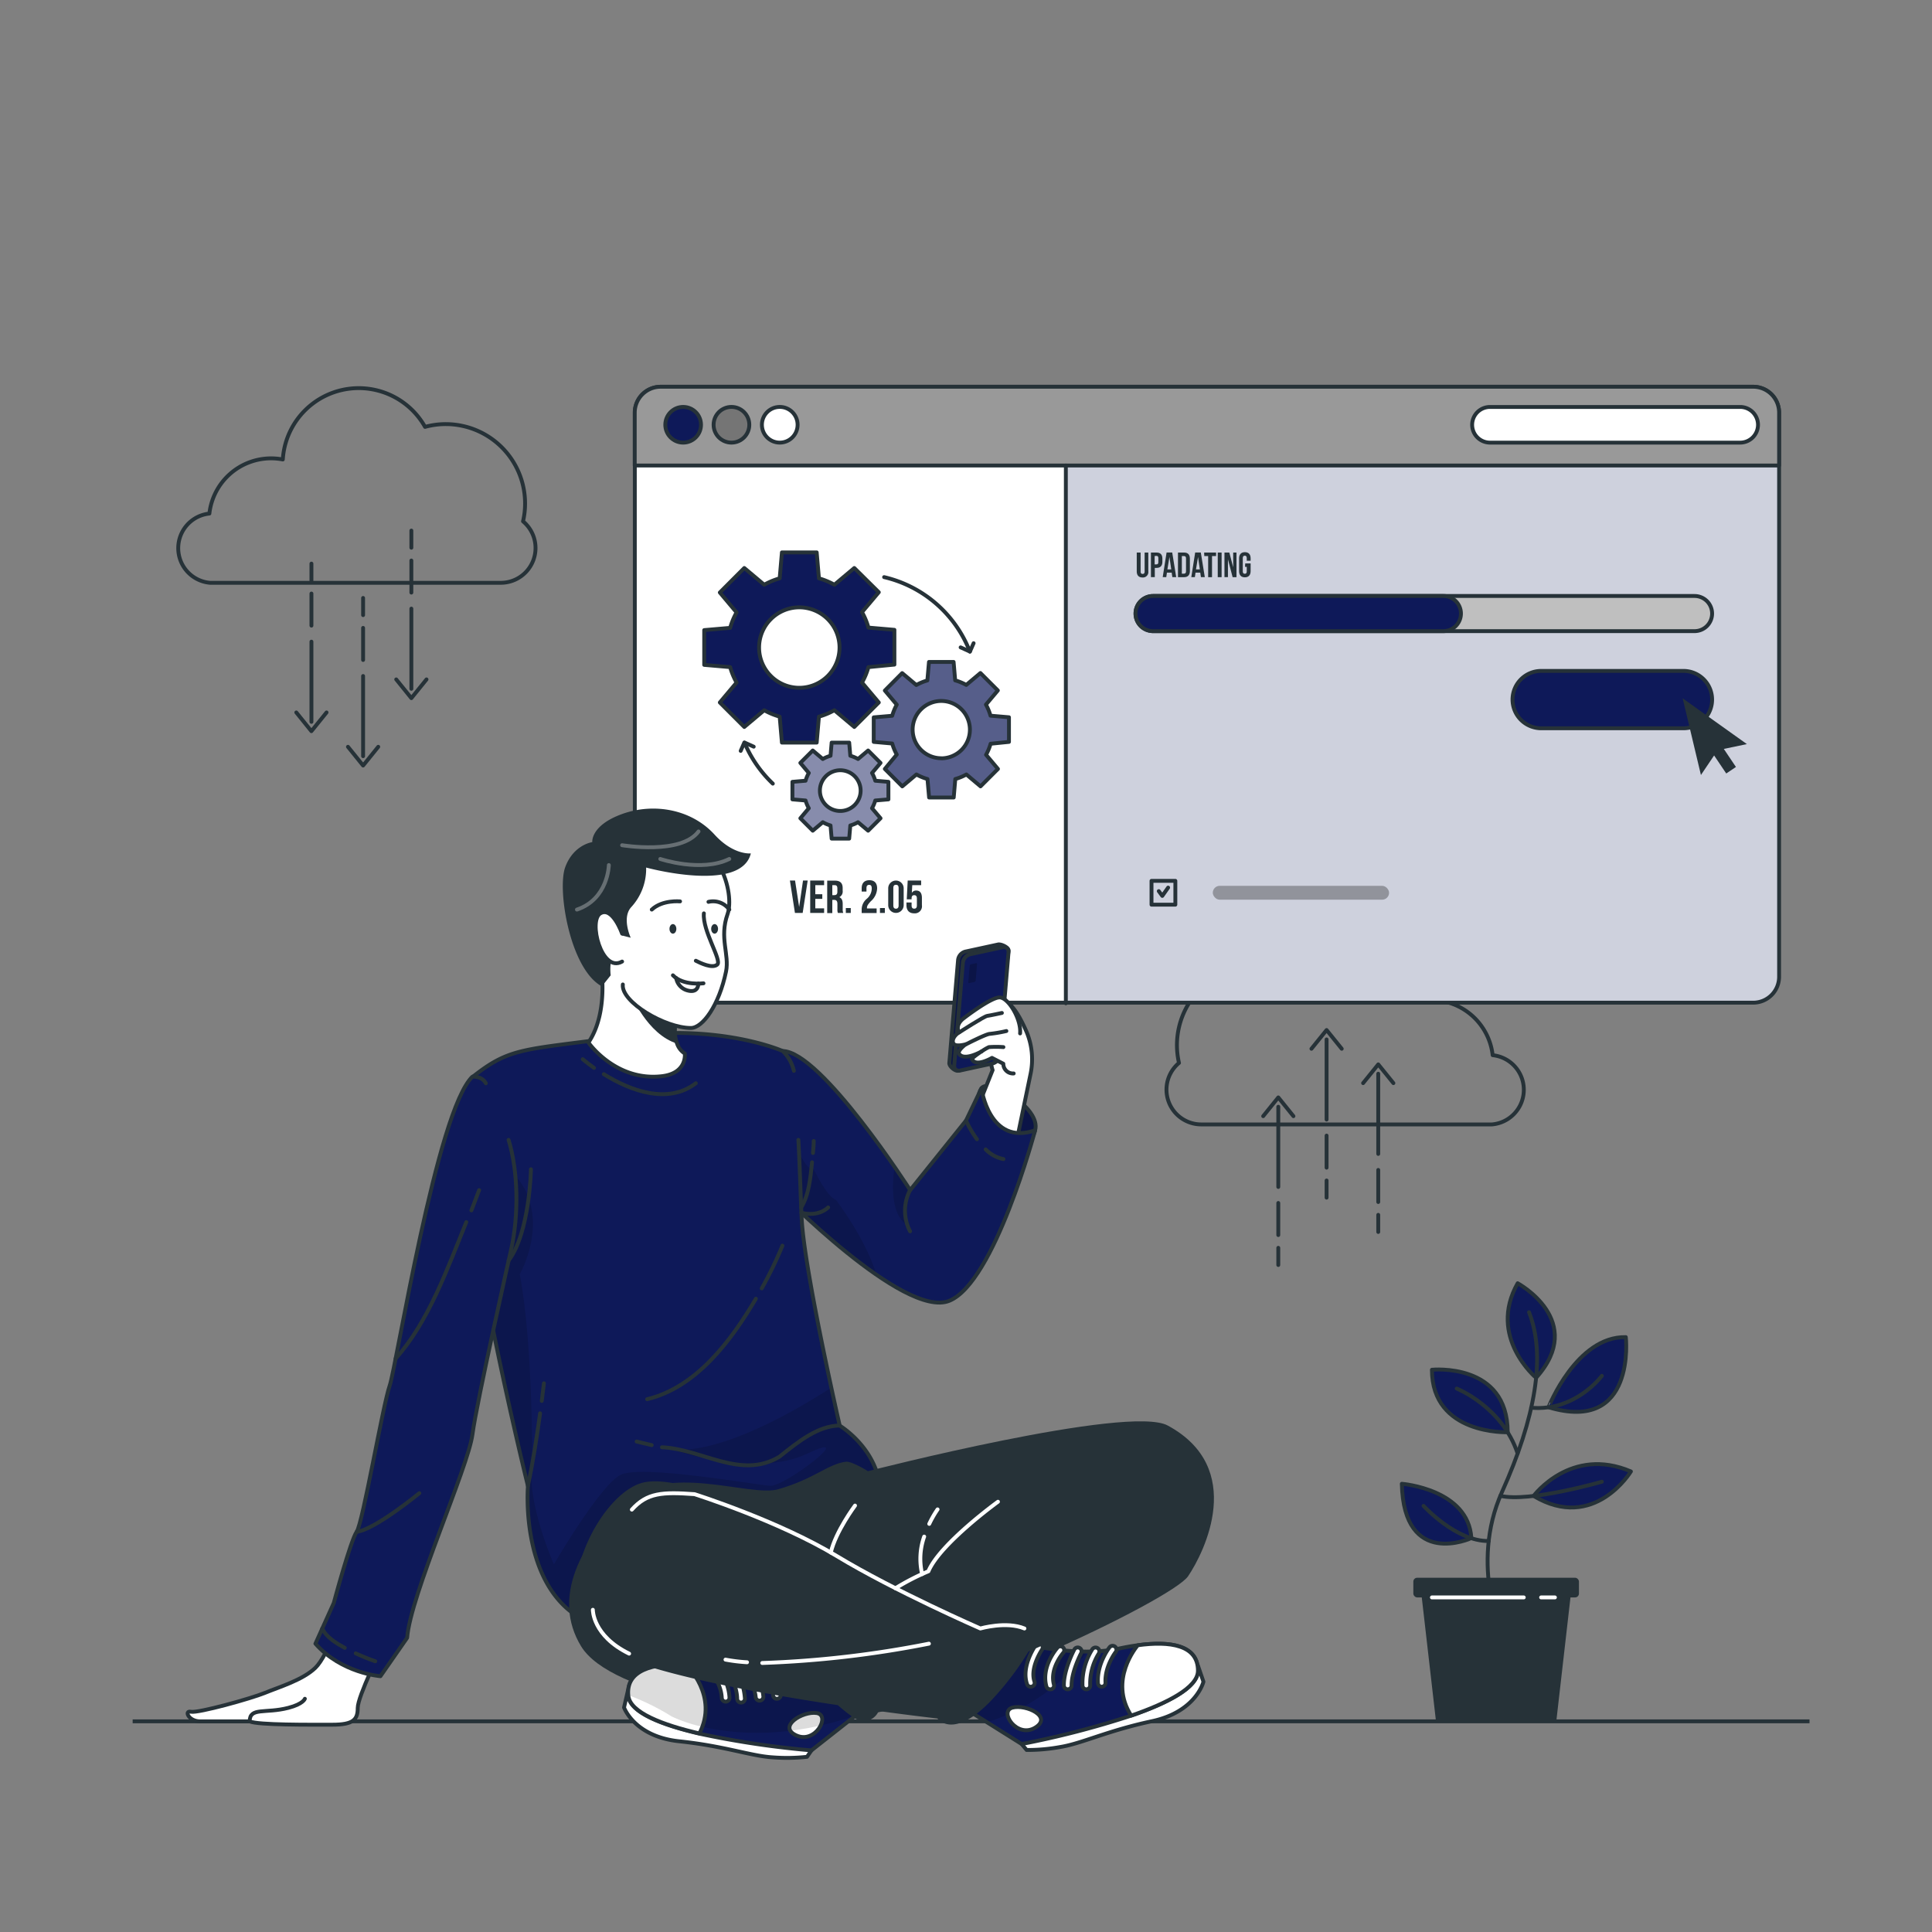 <svg xmlns="http://www.w3.org/2000/svg" xmlns:xlink="http://www.w3.org/1999/xlink" viewBox="0 0 500 500"><rect x="0" y="0" width="500" height="500" fill="#808080" stroke="none"/><defs><clipPath id="freepik--clip-path--inject-33"><path d="M460.43,106.79v146a6.7,6.7,0,0,1-6.7,6.7H171a6.71,6.71,0,0,1-6.71-6.7v-146a6.71,6.71,0,0,1,6.71-6.7H453.73A6.7,6.7,0,0,1,460.43,106.79Z" style="fill:#fff;stroke:#263238;stroke-linecap:round;stroke-linejoin:round"></path></clipPath><clipPath id="freepik--clip-path-2--inject-33"><path d="M261.12,192v-6.37l-4.78-.41a13.64,13.64,0,0,0-1.18-2.87l3.08-3.66-4.51-4.51-3.66,3.08a13.64,13.64,0,0,0-2.87-1.18l-.41-4.77h-6.37L240,176.1a13.78,13.78,0,0,0-2.86,1.18l-3.66-3.08L229,178.71l3.08,3.66a13.64,13.64,0,0,0-1.18,2.87l-4.78.41V192l4.78.42a13.78,13.78,0,0,0,1.18,2.86L229,199l4.51,4.51,3.66-3.08a13.26,13.26,0,0,0,2.86,1.18l.42,4.78h6.37l.41-4.78a13.13,13.13,0,0,0,2.87-1.18l3.66,3.08,4.51-4.51-3.08-3.66a13.78,13.78,0,0,0,1.18-2.86Zm-17.52,4.23a7.41,7.41,0,1,1,7.41-7.41A7.41,7.41,0,0,1,243.6,196.25Z" style="fill:#0E1959;stroke:#263238;stroke-linecap:round;stroke-linejoin:round"></path></clipPath><clipPath id="freepik--clip-path-3--inject-33"><path d="M229.92,206.88v-4.54l-3.4-.29a9.13,9.13,0,0,0-.84-2l2.2-2.61-3.21-3.21-2.61,2.2a9.13,9.13,0,0,0-2-.84l-.29-3.4h-4.54l-.29,3.4a9.13,9.13,0,0,0-2,.84l-2.6-2.2-3.21,3.21,2.19,2.61a9.13,9.13,0,0,0-.84,2l-3.4.29v4.54l3.4.29a9.13,9.13,0,0,0,.84,2l-2.19,2.6,3.21,3.21,2.6-2.19a9.13,9.13,0,0,0,2,.84l.29,3.4h4.54l.29-3.4a9.13,9.13,0,0,0,2-.84l2.61,2.19,3.21-3.21-2.2-2.6a9.13,9.13,0,0,0,.84-2Zm-12.46,3a5.27,5.27,0,1,1,5.27-5.27A5.27,5.27,0,0,1,217.46,209.88Z" style="fill:#0E1959;stroke:#263238;stroke-linecap:round;stroke-linejoin:round"></path></clipPath><clipPath id="freepik--clip-path-4--inject-33"><path d="M254,281.64c2.05-2.89,15.55,5.15,13.89,10.86s-7.06,5.09-10.22,2.06S251.81,284.73,254,281.64Z" style="fill:#0E1959;stroke:#263238;stroke-linecap:round;stroke-linejoin:round"></path></clipPath><clipPath id="freepik--clip-path-5--inject-33"><path d="M255.61,274.57l-7.6,2.52c-.81.21-2.4-1.13-2.33-2l2.26-26.58a2.54,2.54,0,0,1,1.89-2.24l8.43-1.83c.8-.21,2.83.75,2.76,1.58l-3.51,26.27A2.55,2.55,0,0,1,255.61,274.57Z" style="fill:#0E1959;stroke:#263238;stroke-linecap:round;stroke-linejoin:round"></path></clipPath><clipPath id="freepik--clip-path-6--inject-33"><path d="M202.55,272c10,.15,33,36,33,36L250,290l4-8.34s2,15,13.89,10.86c0,0-10.47,39.38-22.22,44.13S201.34,308,201.34,308Z" style="fill:#0E1959;stroke:#263238;stroke-linecap:round;stroke-linejoin:round"></path></clipPath><clipPath id="freepik--clip-path-7--inject-33"><path d="M206.62,295c.4,7.28.57,14.84.86,20.48.72,13.63,9.84,53.47,9.84,53.47s10,6,10.5,17-60.61,42-77,33.16-14.19-34.52-14.19-34.52-24.26-98-14.33-105.88,13.28-6.9,38.7-10.42S202.55,272,202.55,272a10.44,10.44,0,0,1,2.91,5.13" style="fill:#0E1959;stroke:#263238;stroke-linecap:round;stroke-linejoin:round"></path></clipPath><clipPath id="freepik--clip-path-8--inject-33"><path d="M230.21,437.09,210,453a231.08,231.08,0,0,1-29-4.33h0c-9.57-2.22-17.93-5.4-18.39-9.75-.7-6.63,6.37-8.44,14.79-8.18,1.57,0,3.18.15,4.81.32,13.47,1.45,30.58-6,30.58-6Z" style="fill:#0E1959;stroke:#263238;stroke-linecap:round;stroke-linejoin:round"></path></clipPath><clipPath id="freepik--clip-path-9--inject-33"><path d="M211.38,443.34c3.64.59-.36,8.05-5.3,5.78S207.73,442.75,211.38,443.34Z" style="fill:#fff;stroke:#263238;stroke-linecap:round;stroke-linejoin:round"></path></clipPath><clipPath id="freepik--clip-path-10--inject-33"><path d="M181,448.61c-9.57-2.22-17.93-5.4-18.39-9.75-.7-6.63,6.37-8.44,14.79-8.18C177.8,431,186,438.92,181,448.61Z" style="fill:#fff;stroke:#263238;stroke-linecap:round;stroke-linejoin:round"></path></clipPath><clipPath id="freepik--clip-path-11--inject-33"><path d="M242.64,437.7l21.76,13.65A231.22,231.22,0,0,0,292.76,444h0c9.29-3.21,17.27-7.25,17.27-11.63,0-6.66-7.23-7.72-15.57-6.58-1.56.2-3.15.49-4.75.83-13.24,2.85-31-2.75-31-2.75Z" style="fill:#0E1959;stroke:#263238;stroke-linecap:round;stroke-linejoin:round"></path></clipPath></defs><g id="freepik--Clouds--inject-33"><path d="M135.36,134.92a20.14,20.14,0,0,0,.53-4.62,20.54,20.54,0,0,0-20.53-20.54,20.21,20.21,0,0,0-5.36.72,19.69,19.69,0,0,0-36.81,8.43,16.27,16.27,0,0,0-3-.29,16.09,16.09,0,0,0-16,14.29,9,9,0,0,0,.19,17.92H129.7a9,9,0,0,0,5.66-15.91Z" style="fill:none;stroke:#263238;stroke-linecap:round;stroke-linejoin:round"></path><line x1="80.6" y1="166.06" x2="80.6" y2="186.81" style="fill:none;stroke:#263238;stroke-linecap:round;stroke-linejoin:round"></line><line x1="80.6" y1="153.61" x2="80.6" y2="161.91" style="fill:none;stroke:#263238;stroke-linecap:round;stroke-linejoin:round"></line><line x1="80.6" y1="145.86" x2="80.6" y2="150.3" style="fill:none;stroke:#263238;stroke-linecap:round;stroke-linejoin:round"></line><polyline points="76.68 184.38 80.59 189.23 84.51 184.38" style="fill:none;stroke:#263238;stroke-linecap:round;stroke-linejoin:round"></polyline><line x1="93.97" y1="174.95" x2="93.97" y2="195.7" style="fill:none;stroke:#263238;stroke-linecap:round;stroke-linejoin:round"></line><line x1="93.97" y1="162.5" x2="93.97" y2="170.8" style="fill:none;stroke:#263238;stroke-linecap:round;stroke-linejoin:round"></line><line x1="93.97" y1="154.75" x2="93.97" y2="159.19" style="fill:none;stroke:#263238;stroke-linecap:round;stroke-linejoin:round"></line><polyline points="90.05 193.27 93.97 198.12 97.89 193.27" style="fill:none;stroke:#263238;stroke-linecap:round;stroke-linejoin:round"></polyline><line x1="106.46" y1="157.51" x2="106.46" y2="178.26" style="fill:none;stroke:#263238;stroke-linecap:round;stroke-linejoin:round"></line><line x1="106.46" y1="145.06" x2="106.46" y2="153.36" style="fill:none;stroke:#263238;stroke-linecap:round;stroke-linejoin:round"></line><line x1="106.46" y1="137.31" x2="106.46" y2="141.75" style="fill:none;stroke:#263238;stroke-linecap:round;stroke-linejoin:round"></line><polyline points="102.54 175.83 106.46 180.68 110.38 175.83" style="fill:none;stroke:#263238;stroke-linecap:round;stroke-linejoin:round"></polyline><path d="M305.12,275.09a20.54,20.54,0,0,1,25.37-24.44,19.69,19.69,0,0,1,36.81,8.44,16.27,16.27,0,0,1,3-.29,16.09,16.09,0,0,1,16,14.28,9,9,0,0,1-.19,17.92H310.79a9,9,0,0,1-5.67-15.91Z" style="fill:none;stroke:#263238;stroke-linecap:round;stroke-linejoin:round"></path><line x1="356.69" y1="298.63" x2="356.69" y2="277.88" style="fill:none;stroke:#263238;stroke-linecap:round;stroke-linejoin:round"></line><line x1="356.69" y1="311.08" x2="356.69" y2="302.78" style="fill:none;stroke:#263238;stroke-linecap:round;stroke-linejoin:round"></line><line x1="356.69" y1="318.83" x2="356.69" y2="314.4" style="fill:none;stroke:#263238;stroke-linecap:round;stroke-linejoin:round"></line><polyline points="360.61 280.31 356.69 275.46 352.77 280.31" style="fill:none;stroke:#263238;stroke-linecap:round;stroke-linejoin:round"></polyline><line x1="343.32" y1="289.74" x2="343.32" y2="269" style="fill:none;stroke:#263238;stroke-linecap:round;stroke-linejoin:round"></line><line x1="343.32" y1="302.19" x2="343.32" y2="293.89" style="fill:none;stroke:#263238;stroke-linecap:round;stroke-linejoin:round"></line><line x1="343.32" y1="309.95" x2="343.32" y2="305.51" style="fill:none;stroke:#263238;stroke-linecap:round;stroke-linejoin:round"></line><polyline points="347.24 271.42 343.32 266.57 339.4 271.42" style="fill:none;stroke:#263238;stroke-linecap:round;stroke-linejoin:round"></polyline><line x1="330.82" y1="307.18" x2="330.82" y2="286.43" style="fill:none;stroke:#263238;stroke-linecap:round;stroke-linejoin:round"></line><line x1="330.82" y1="319.63" x2="330.82" y2="311.33" style="fill:none;stroke:#263238;stroke-linecap:round;stroke-linejoin:round"></line><line x1="330.82" y1="327.38" x2="330.82" y2="322.94" style="fill:none;stroke:#263238;stroke-linecap:round;stroke-linejoin:round"></line><polyline points="334.74 288.86 330.82 284.01 326.91 288.86" style="fill:none;stroke:#263238;stroke-linecap:round;stroke-linejoin:round"></polyline></g><g id="freepik--Floor--inject-33"><line x1="34.33" y1="445.48" x2="468.3" y2="445.48" style="fill:none;stroke:#263238;stroke-miterlimit:10"></line></g><g id="freepik--Plant--inject-33"><path d="M362.79,384s17.24,1.36,18,14.07C380.75,398.07,363.29,406.11,362.79,384Z" style="fill:#0E1959;stroke:#263238;stroke-linecap:round;stroke-linejoin:round"></path><path d="M396.89,387.15s9.63-13,25.19-6.34C422.08,380.81,412.58,396.55,396.89,387.15Z" style="fill:#0E1959;stroke:#263238;stroke-linecap:round;stroke-linejoin:round"></path><path d="M420.76,346.05s2.77,25-20,18.15C400.73,364.2,408,345.78,420.76,346.05Z" style="fill:#0E1959;stroke:#263238;stroke-linecap:round;stroke-linejoin:round"></path><path d="M392.77,332.1s18,9.73,4.77,24.48C397.54,356.58,384.89,346,392.77,332.1Z" style="fill:#0E1959;stroke:#263238;stroke-linecap:round;stroke-linejoin:round"></path><path d="M370.58,354.49s19.61-2,19.61,16.17C390.19,370.66,370.58,371.43,370.58,354.49Z" style="fill:#0E1959;stroke:#263238;stroke-linecap:round;stroke-linejoin:round"></path><path d="M389.07,424s-8.94-18.76-.36-37.86,11.48-35.2,7-46.54" style="fill:none;stroke:#263238;stroke-linecap:round;stroke-linejoin:round"></path><path d="M377,359.36s11.75,4.67,15.75,16.78" style="fill:none;stroke:#263238;stroke-linecap:round;stroke-linejoin:round"></path><path d="M414.56,356.07s-6.79,9.25-18.29,8.25" style="fill:none;stroke:#263238;stroke-linecap:round;stroke-linejoin:round"></path><path d="M414.56,383.47s-18.81,5.42-26.28,3.65" style="fill:none;stroke:#263238;stroke-linecap:round;stroke-linejoin:round"></path><path d="M368.41,389.72s8.41,9.23,16.86,9.09" style="fill:none;stroke:#263238;stroke-linecap:round;stroke-linejoin:round"></path><polygon points="367.46 409.12 406.93 409.12 402.8 445.19 371.6 445.19 367.46 409.12" style="fill:#263238"></polygon><rect x="365.77" y="408.32" width="42.86" height="5.09" rx="0.99" style="fill:#263238"></rect><line x1="370.58" y1="413.41" x2="394.35" y2="413.41" style="fill:none;stroke:#fff;stroke-linecap:round;stroke-linejoin:round"></line><line x1="398.84" y1="413.41" x2="402.41" y2="413.41" style="fill:none;stroke:#fff;stroke-linecap:round;stroke-linejoin:round"></line></g><g id="freepik--Interface--inject-33"><path d="M460.43,106.79v146a6.7,6.7,0,0,1-6.7,6.7H171a6.71,6.71,0,0,1-6.71-6.7v-146a6.71,6.71,0,0,1,6.71-6.7H453.73A6.7,6.7,0,0,1,460.43,106.79Z" style="fill:#fff"></path><g style="clip-path:url(#freepik--clip-path--inject-33)"><path d="M460.43,114.55V252.82a6.7,6.7,0,0,1-6.7,6.7H275.84v-145Z" style="fill:#0E1959;opacity:0.2"></path></g><path d="M460.43,106.79v146a6.7,6.7,0,0,1-6.7,6.7H171a6.71,6.71,0,0,1-6.71-6.7v-146a6.71,6.71,0,0,1,6.71-6.7H453.73A6.7,6.7,0,0,1,460.43,106.79Z" style="fill:none;stroke:#263238;stroke-linecap:round;stroke-linejoin:round"></path><path d="M435.66,173.63H398.87a7.43,7.43,0,0,0-7.43,7.43h0a7.43,7.43,0,0,0,7.43,7.42h36.79a7.42,7.42,0,0,0,7.43-7.42h0A7.42,7.42,0,0,0,435.66,173.63Z" style="fill:#0E1959;stroke:#263238;stroke-linecap:round;stroke-linejoin:round"></path><path d="M460.43,106.79v13.68H164.27V106.79a6.71,6.71,0,0,1,6.71-6.7H453.73A6.7,6.7,0,0,1,460.43,106.79Z" style="fill:#999;stroke:#263238;stroke-linecap:round;stroke-linejoin:round"></path><circle cx="176.8" cy="109.93" r="4.62" style="fill:#0E1959;stroke:#263238;stroke-linecap:round;stroke-linejoin:round"></circle><circle cx="189.3" cy="109.93" r="4.62" style="fill:#757575;stroke:#263238;stroke-linecap:round;stroke-linejoin:round"></circle><circle cx="201.8" cy="109.93" r="4.62" style="fill:#fff;stroke:#263238;stroke-linecap:round;stroke-linejoin:round"></circle><line x1="275.84" y1="120.47" x2="275.84" y2="259.65" style="fill:none;stroke:#263238;stroke-linecap:round;stroke-linejoin:round"></line><path d="M450.35,114.55H385.6a4.62,4.62,0,0,1-4.61-4.62h0a4.62,4.62,0,0,1,4.61-4.61h64.75a4.62,4.62,0,0,1,4.62,4.61h0A4.62,4.62,0,0,1,450.35,114.55Z" style="fill:#fff;stroke:#263238;stroke-linecap:round;stroke-linejoin:round"></path><path d="M438.54,163.34H298.42a4.55,4.55,0,0,1-4.55-4.55h0a4.55,4.55,0,0,1,4.55-4.55H438.54a4.55,4.55,0,0,1,4.55,4.55h0A4.55,4.55,0,0,1,438.54,163.34Z" style="fill:#bfbfbf;stroke:#263238;stroke-miterlimit:10"></path><path d="M373.54,163.34H298.42a4.55,4.55,0,0,1-4.55-4.55h0a4.55,4.55,0,0,1,4.55-4.55h75.12a4.55,4.55,0,0,1,4.55,4.55h0A4.55,4.55,0,0,1,373.54,163.34Z" style="fill:#0E1959;stroke:#263238;stroke-linecap:round;stroke-linejoin:round"></path><rect x="298.01" y="227.96" width="6.17" height="6.17" style="fill:none;stroke:#263238;stroke-linecap:round;stroke-linejoin:round"></rect><polyline points="299.89 230.62 300.8 231.86 302.31 229.71" style="fill:none;stroke:#263238;stroke-linecap:round;stroke-linejoin:round"></polyline><rect x="313.87" y="229.25" width="45.62" height="3.59" rx="1.8" style="opacity:0.3"></rect><path d="M206.82,234.73h0l1-6.85h1.21l-1.3,8.39h-2l-1.3-8.39h1.33Z" style="fill:#263238"></path><path d="M211,231.42h1.81v1.2H211v2.46h2.28v1.19h-3.6v-8.39h3.6v1.2H211Z" style="fill:#263238"></path><path d="M216.84,236.27a2.57,2.57,0,0,1-.12-1v-1.32c0-.77-.27-1.06-.87-1.06h-.45v3.41h-1.32v-8.39h2c1.37,0,2,.64,2,1.93v.66a1.65,1.65,0,0,1-.87,1.69v0c.66.27.88.89.88,1.77v1.3a2.48,2.48,0,0,0,.14,1Zm-1.44-7.19v2.58h.51c.5,0,.8-.22.8-.89v-.83c0-.6-.21-.86-.68-.86Z" style="fill:#263238"></path><path d="M220.18,235v1.27H218.9V235Z" style="fill:#263238"></path><path d="M224.93,229c-.42,0-.69.23-.69.83v.9H223v-.82c0-1.34.67-2.11,2-2.11s2,.77,2,2.11a4.63,4.63,0,0,1-1.63,3.33c-.78.84-1,1.23-1,1.68a1.09,1.09,0,0,0,0,.18h2.5v1.19H223v-1a3.63,3.63,0,0,1,1.31-2.67,3.54,3.54,0,0,0,1.3-2.63C225.61,229.19,225.35,229,224.93,229Z" style="fill:#263238"></path><path d="M229,235v1.27h-1.27V235Z" style="fill:#263238"></path><path d="M229.87,229.89a2,2,0,1,1,4,0v4.37a2,2,0,1,1-4,0Zm1.32,4.45c0,.6.27.83.68.83s.69-.23.69-.83v-4.53c0-.6-.27-.83-.69-.83s-.68.23-.68.83Z" style="fill:#263238"></path><path d="M235.92,233.56v.78c0,.6.26.82.68.82s.69-.22.69-.82V232.5c0-.6-.27-.83-.69-.83s-.68.23-.68.83v.25h-1.25l.24-4.87h3.48v1.2h-2.3l-.11,2h0a1.25,1.25,0,0,1,1.14-.61c1,0,1.47.68,1.47,1.92v1.87a1.84,1.84,0,0,1-2,2.11c-1.3,0-2-.77-2-2.11v-.7Z" style="fill:#263238"></path><path d="M200,202.8a31.52,31.52,0,0,1-7.31-10.56" style="fill:none;stroke:#263238;stroke-linecap:round;stroke-linejoin:round"></path><path d="M228.81,149.36A31.51,31.51,0,0,1,251,168.63" style="fill:none;stroke:#263238;stroke-linecap:round;stroke-linejoin:round"></path><path d="M231.47,172v-9l-6.72-.58a18.2,18.2,0,0,0-1.66-4l4.34-5.15L221.09,147l-5.15,4.33a18.91,18.91,0,0,0-4-1.66l-.58-6.71h-9l-.58,6.71a18.49,18.49,0,0,0-4,1.66L192.62,147l-6.33,6.34,4.33,5.15a18.7,18.7,0,0,0-1.66,4l-6.71.58v9l6.71.58a18.7,18.7,0,0,0,1.66,4l-4.33,5.15,6.33,6.34,5.16-4.33a18.49,18.49,0,0,0,4,1.66l.58,6.71h9l.58-6.71a18.91,18.91,0,0,0,4-1.66l5.15,4.33,6.34-6.34-4.34-5.15a18.2,18.2,0,0,0,1.66-4ZM206.86,178a10.41,10.41,0,1,1,10.41-10.41A10.42,10.42,0,0,1,206.86,178Z" style="fill:#0E1959;stroke:#263238;stroke-linecap:round;stroke-linejoin:round"></path><path d="M261.12,192v-6.37l-4.78-.41a13.64,13.64,0,0,0-1.18-2.87l3.08-3.66-4.51-4.51-3.66,3.08a13.64,13.64,0,0,0-2.87-1.18l-.41-4.77h-6.37L240,176.1a13.78,13.78,0,0,0-2.86,1.18l-3.66-3.08L229,178.71l3.08,3.66a13.64,13.64,0,0,0-1.18,2.87l-4.78.41V192l4.78.42a13.78,13.78,0,0,0,1.18,2.86L229,199l4.51,4.51,3.66-3.08a13.26,13.26,0,0,0,2.86,1.18l.42,4.78h6.37l.41-4.78a13.13,13.13,0,0,0,2.87-1.18l3.66,3.08,4.51-4.51-3.08-3.66a13.78,13.78,0,0,0,1.18-2.86Zm-17.52,4.23a7.41,7.41,0,1,1,7.41-7.41A7.41,7.41,0,0,1,243.6,196.25Z" style="fill:#0E1959"></path><g style="clip-path:url(#freepik--clip-path-2--inject-33)"><path d="M261.12,192v-6.37l-4.78-.41a13.64,13.64,0,0,0-1.18-2.87l3.08-3.66-4.51-4.51-3.66,3.08a13.64,13.64,0,0,0-2.87-1.18l-.41-4.77h-6.37L240,176.1a13.78,13.78,0,0,0-2.86,1.18l-3.66-3.08L229,178.71l3.08,3.66a13.64,13.64,0,0,0-1.18,2.87l-4.78.41V192l4.78.42a13.78,13.78,0,0,0,1.18,2.86L229,199l4.51,4.51,3.66-3.08a13.26,13.26,0,0,0,2.86,1.18l.42,4.78h6.37l.41-4.78a13.13,13.13,0,0,0,2.87-1.18l3.66,3.08,4.51-4.51-3.08-3.66a13.78,13.78,0,0,0,1.18-2.86Zm-17.52,4.23a7.41,7.41,0,1,1,7.41-7.41A7.41,7.41,0,0,1,243.6,196.25Z" style="fill:#fff;opacity:0.3"></path></g><path d="M261.12,192v-6.37l-4.78-.41a13.64,13.64,0,0,0-1.18-2.87l3.08-3.66-4.51-4.51-3.66,3.08a13.64,13.64,0,0,0-2.87-1.18l-.41-4.77h-6.37L240,176.1a13.78,13.78,0,0,0-2.86,1.18l-3.66-3.08L229,178.71l3.08,3.66a13.64,13.64,0,0,0-1.18,2.87l-4.78.41V192l4.78.42a13.78,13.78,0,0,0,1.18,2.86L229,199l4.51,4.51,3.66-3.08a13.26,13.26,0,0,0,2.86,1.18l.42,4.78h6.37l.41-4.78a13.13,13.13,0,0,0,2.87-1.18l3.66,3.08,4.51-4.51-3.08-3.66a13.78,13.78,0,0,0,1.18-2.86Zm-17.52,4.23a7.41,7.41,0,1,1,7.41-7.41A7.41,7.41,0,0,1,243.6,196.25Z" style="fill:none;stroke:#263238;stroke-linecap:round;stroke-linejoin:round"></path><path d="M229.92,206.88v-4.54l-3.4-.29a9.13,9.13,0,0,0-.84-2l2.2-2.61-3.21-3.21-2.61,2.2a9.13,9.13,0,0,0-2-.84l-.29-3.4h-4.54l-.29,3.4a9.13,9.13,0,0,0-2,.84l-2.6-2.2-3.21,3.21,2.19,2.61a9.13,9.13,0,0,0-.84,2l-3.4.29v4.54l3.4.29a9.13,9.13,0,0,0,.84,2l-2.19,2.6,3.21,3.21,2.6-2.19a9.13,9.13,0,0,0,2,.84l.29,3.4h4.54l.29-3.4a9.13,9.13,0,0,0,2-.84l2.61,2.19,3.21-3.21-2.2-2.6a9.13,9.13,0,0,0,.84-2Zm-12.46,3a5.27,5.27,0,1,1,5.27-5.27A5.27,5.27,0,0,1,217.46,209.88Z" style="fill:#0E1959"></path><g style="clip-path:url(#freepik--clip-path-3--inject-33)"><path d="M229.92,206.88v-4.54l-3.4-.29a9.13,9.13,0,0,0-.84-2l2.2-2.61-3.21-3.21-2.61,2.2a9.13,9.13,0,0,0-2-.84l-.29-3.4h-4.54l-.29,3.4a9.13,9.13,0,0,0-2,.84l-2.6-2.2-3.21,3.21,2.19,2.61a9.13,9.13,0,0,0-.84,2l-3.4.29v4.54l3.4.29a9.13,9.13,0,0,0,.84,2l-2.19,2.6,3.21,3.21,2.6-2.19a9.13,9.13,0,0,0,2,.84l.29,3.4h4.54l.29-3.4a9.13,9.13,0,0,0,2-.84l2.61,2.19,3.21-3.21-2.2-2.6a9.13,9.13,0,0,0,.84-2Zm-12.46,3a5.27,5.27,0,1,1,5.27-5.27A5.27,5.27,0,0,1,217.46,209.88Z" style="fill:#fff;opacity:0.5"></path></g><path d="M229.92,206.88v-4.54l-3.4-.29a9.13,9.13,0,0,0-.84-2l2.2-2.61-3.21-3.21-2.61,2.2a9.13,9.13,0,0,0-2-.84l-.29-3.4h-4.54l-.29,3.4a9.13,9.13,0,0,0-2,.84l-2.6-2.2-3.21,3.21,2.19,2.61a9.13,9.13,0,0,0-.84,2l-3.4.29v4.54l3.4.29a9.13,9.13,0,0,0,.84,2l-2.19,2.6,3.21,3.21,2.6-2.19a9.13,9.13,0,0,0,2,.84l.29,3.4h4.54l.29-3.4a9.13,9.13,0,0,0,2-.84l2.61,2.19,3.21-3.21-2.2-2.6a9.13,9.13,0,0,0,.84-2Zm-12.46,3a5.27,5.27,0,1,1,5.27-5.27A5.27,5.27,0,0,1,217.46,209.88Z" style="fill:none;stroke:#263238;stroke-linecap:round;stroke-linejoin:round"></path><polyline points="248.61 167.54 251.02 168.63 251.97 166.46" style="fill:none;stroke:#263238;stroke-linecap:round;stroke-linejoin:round"></polyline><polyline points="195.06 193.24 192.64 192.15 191.69 194.33" style="fill:none;stroke:#263238;stroke-linecap:round;stroke-linejoin:round"></polyline><path d="M295.19,143v4.91c0,.46.2.62.52.62s.52-.16.52-.62V143h.95v4.85a1.4,1.4,0,0,1-1.5,1.6c-1,0-1.49-.58-1.49-1.6V143Z" style="fill:#263238"></path><path d="M300.82,144.56v.83c0,1-.49,1.58-1.49,1.58h-.47v2.39h-1V143h1.47C300.33,143,300.82,143.55,300.82,144.56Zm-2-.66v2.16h.47c.32,0,.49-.15.49-.6v-1c0-.45-.17-.6-.49-.6Z" style="fill:#263238"></path><path d="M304.4,149.36h-1l-.17-1.16H302l-.17,1.16h-.92l1-6.37h1.46Zm-2.28-2h1l-.47-3.22h0Z" style="fill:#263238"></path><path d="M304.86,143h1.59c1,0,1.49.56,1.49,1.57v3.22c0,1-.49,1.58-1.49,1.58h-1.59Zm1,.91v4.55h.57c.32,0,.51-.17.51-.62v-3.31c0-.46-.19-.62-.51-.62Z" style="fill:#263238"></path><path d="M311.8,149.36h-1l-.17-1.16h-1.23l-.17,1.16h-.92l1-6.37h1.46Zm-2.28-2h1l-.47-3.22h0Z" style="fill:#263238"></path><path d="M311.63,143h3.09v.91h-1.05v5.46h-1V143.9h-1Z" style="fill:#263238"></path><path d="M315.15,143h1v6.37h-1Z" style="fill:#263238"></path><path d="M317.79,144.75h0v4.61h-.9V143h1.26l1,3.81h0V143H320v6.37h-1Z" style="fill:#263238"></path><path d="M322.26,145.81h1.4v2c0,1-.51,1.6-1.49,1.6s-1.49-.58-1.49-1.6v-3.31c0-1,.51-1.6,1.49-1.6s1.49.58,1.49,1.6v.62h-1v-.68c0-.46-.2-.63-.51-.63s-.52.17-.52.63v3.43c0,.46.2.62.52.62s.51-.16.51-.62v-1.17h-.45Z" style="fill:#263238"></path><polygon points="452.09 192.57 435.47 180.72 440.2 200.57 443.61 195.51 446.75 200.18 449.26 198.49 446.12 193.82 452.09 192.57" style="fill:#263238"></polygon></g><g id="freepik--Character--inject-33"><path d="M254,281.64c2.05-2.89,15.55,5.15,13.89,10.86s-7.06,5.09-10.22,2.06S251.81,284.73,254,281.64Z" style="fill:#0E1959"></path><g style="clip-path:url(#freepik--clip-path-4--inject-33)"><path d="M254,281.64c2.05-2.89,15.55,5.15,13.89,10.86s-7.06,5.09-10.22,2.06S251.81,284.73,254,281.64Z" style="fill-opacity:0.7;opacity:0.3"></path></g><path d="M254,281.64c2.05-2.89,15.55,5.15,13.89,10.86s-7.06,5.09-10.22,2.06S251.81,284.73,254,281.64Z" style="fill:none;stroke:#263238;stroke-linecap:round;stroke-linejoin:round"></path><path d="M260.41,259.47s2,0,5.32,7.71a18.32,18.32,0,0,1,1,10.64l-4.87,23.47L250,294.16l6.89-17.22S253.28,265.81,260.41,259.47Z" style="fill:#fff;stroke:#263238;stroke-linecap:round;stroke-linejoin:round"></path><path d="M255.61,274.57l-7.6,2.52c-.81.21-2.4-1.13-2.33-2l2.26-26.58a2.54,2.54,0,0,1,1.89-2.24l8.43-1.83c.8-.21,2.83.75,2.76,1.58l-3.51,26.27A2.55,2.55,0,0,1,255.61,274.57Z" style="fill:#0E1959"></path><g style="clip-path:url(#freepik--clip-path-5--inject-33)"><path d="M255.61,274.57l-7.6,2.52c-.81.21-2.4-1.13-2.33-2l2.26-26.58a2.54,2.54,0,0,1,1.89-2.24l8.43-1.83c.8-.21,2.83.75,2.76,1.58l-3.51,26.27A2.55,2.55,0,0,1,255.61,274.57Z" style="fill-opacity:0.7;opacity:0.3"></path></g><path d="M255.61,274.57l-7.6,2.52c-.81.21-2.4-1.13-2.33-2l2.26-26.58a2.54,2.54,0,0,1,1.89-2.24l8.43-1.83c.8-.21,2.83.75,2.76,1.58l-3.51,26.27A2.55,2.55,0,0,1,255.61,274.57Z" style="fill:none;stroke:#263238;stroke-linecap:round;stroke-linejoin:round"></path><path d="M256.86,275.23l-8.42,1.83a1.21,1.21,0,0,1-1.5-1.27l2.25-26.59a2.54,2.54,0,0,1,1.9-2.24l8.42-1.83a1.21,1.21,0,0,1,1.5,1.27L258.76,273A2.54,2.54,0,0,1,256.86,275.23Z" style="fill:#0E1959;stroke:#263238;stroke-linecap:round;stroke-linejoin:round"></path><path d="M252.19,254.12l-1.36.3a.2.2,0,0,1-.24-.21l.37-4.28a.41.41,0,0,1,.3-.37l1.36-.29a.19.19,0,0,1,.24.2l-.36,4.29A.42.42,0,0,1,252.19,254.12Z" style="fill-opacity:0.7;opacity:0.3"></path><path d="M264,267.45c.33-3.73-3.06-9.32-5.32-9.32s-9.13,5.29-9.13,5.29c-2.65,1.93-1.34,3.76-1.34,3.76-1.56,1-2,2.43-1.28,3.08s3,0,3,0-2.28,1.67-1.71,2.48c1.34,1.94,5.76-.61,5.76-.61s-2.56,1.69-2.42,2c1,2.11,5.16-.35,5.16-.35l2.94,1.51a2.51,2.51,0,0,0,2.68,2.52" style="fill:#fff;stroke:#263238;stroke-linecap:round;stroke-linejoin:round"></path><path d="M248.25,267.18s6.43-4.16,7.25-4.27,3.79-.76,3.79-.76" style="fill:#fff;stroke:#263238;stroke-linecap:round;stroke-linejoin:round"></path><path d="M250,270.26s5.23-2.7,6.19-2.7a35.82,35.82,0,0,0,4.26-.73" style="fill:#fff;stroke:#263238;stroke-linecap:round;stroke-linejoin:round"></path><path d="M254,272.13a12.64,12.64,0,0,1,1.93-1.14,25.76,25.76,0,0,1,3.75,0" style="fill:#fff;stroke:#263238;stroke-linecap:round;stroke-linejoin:round"></path><path d="M202.55,272c10,.15,33,36,33,36L250,290l4-8.34s2,15,13.89,10.86c0,0-10.47,39.38-22.22,44.13S201.34,308,201.34,308Z" style="fill:#0E1959"></path><g style="clip-path:url(#freepik--clip-path-6--inject-33)"><path d="M203.37,310c4.13,4.05,13.91,13.31,23.44,19.88-2.8-9.37-10.47-19.35-10.47-19.35-2.38-.79-5.74-7.92-5.74-7.92-1.58.6-3.82-4.35-3.82-4.35C204.94,299.82,203.91,304.43,203.37,310Z" style="fill-opacity:0.7;opacity:0.2"></path><path d="M234.86,317.15a22.72,22.72,0,0,1,.83-9.4l-.17.22s-1.56-2.43-4-6C230.83,306.61,230.5,314.39,234.86,317.15Z" style="fill-opacity:0.7;opacity:0.2"></path></g><path d="M202.55,272c10,.15,33,36,33,36L250,290l4-8.34s2,15,13.89,10.86c0,0-10.47,39.38-22.22,44.13S201.34,308,201.34,308Z" style="fill:none;stroke:#263238;stroke-linecap:round;stroke-linejoin:round"></path><path d="M98.91,426.25S92.58,439,92.58,442s-1.06,4.35-6.6,4.35-19.25.12-21.36-.86H51.8c-3,0-4.22-2.88-2.38-2.49s15.45-3.37,19.15-4.89,9.78-3.32,13.06-6.49,7.25-15,7.25-15Z" style="fill:#fff;stroke:#263238;stroke-linecap:round;stroke-linejoin:round"></path><path d="M64.62,445.48c0-3.72,4-1.94,10-3.49,3.87-1,4.28-2.35,4.28-2.35" style="fill:none;stroke:#263238;stroke-linecap:round;stroke-linejoin:round"></path><path d="M206.62,295c.4,7.28.57,14.84.86,20.48.72,13.63,9.84,53.47,9.84,53.47s10,6,10.5,17-60.61,42-77,33.16-14.19-34.52-14.19-34.52-24.26-98-14.33-105.88,13.28-6.9,38.7-10.42S202.55,272,202.55,272a10.44,10.44,0,0,1,2.91,5.13" style="fill:#0E1959"></path><g style="clip-path:url(#freepik--clip-path-7--inject-33)"><path d="M136.62,384.53s-2.21,25.68,14.19,34.52,77.54-22.17,77-33.16-10.49-17-10.49-17-.9-3.95-2.17-9.78c-8.67,5.62-28.43,17.28-41.29,16,0,0,21.41,7.59,35.1,1.07s-5.69,8.58-9.64,8.34-33.43-5.57-38.77-2.8-17.21,23.14-17.21,23.14-7.2-16.18-5.6-26.11c0,0,.21-30.92-3.23-49,0,0,8.23-14.2-.87-25.23-3.36-4.07-7,4.31-10.32,16.5C128.22,350.58,136.62,384.53,136.62,384.53Z" style="fill-opacity:0.7;opacity:0.2"></path></g><path d="M206.62,295c.4,7.28.57,14.84.86,20.48.72,13.63,9.84,53.47,9.84,53.47s10,6,10.5,17-60.61,42-77,33.16-14.19-34.52-14.19-34.52-24.26-98-14.33-105.88,13.28-6.9,38.7-10.42S202.55,272,202.55,272a10.44,10.44,0,0,1,2.91,5.13" style="fill:none;stroke:#263238;stroke-linecap:round;stroke-linejoin:round"></path><path d="M218.91,378.3c1.54-.2,5.71,2.44,5.71,2.44s67.44-17.32,77.58-11.82c20.35,11,9.5,32.77,5.28,39S241,443.64,219.39,444.2s-61.25-5.41-69-18.14.18-26.85,11-37.21c11-10.55,32.58-1.32,40-3.43C210.87,382.7,214.2,378.89,218.91,378.3Z" style="fill:#263238"></path><path d="M162.5,437.55l-1,4.35s2.65,7.53,14.32,8.75,18.57,3.82,24.17,4.15a47.6,47.6,0,0,0,8.87-.14L210,453Z" style="fill:#fff;stroke:#263238;stroke-linecap:round;stroke-linejoin:round"></path><path d="M230.21,437.09,210,453a231.08,231.08,0,0,1-29-4.33h0c-9.57-2.22-17.93-5.4-18.39-9.75-.7-6.63,6.37-8.44,14.79-8.18,1.57,0,3.18.15,4.81.32,13.47,1.45,30.58-6,30.58-6Z" style="fill:#0E1959"></path><g style="clip-path:url(#freepik--clip-path-8--inject-33)"><path d="M162.63,438.71a62.12,62.12,0,0,1,11.24,5.53s18.77,9.66,47.61-.29l8.74-6.86L212.82,425s-17.11,7.44-30.58,6c-1.63-.17-3.24-.29-4.81-.32C169.08,430.42,162.05,432.2,162.63,438.71Z" style="fill-opacity:0.7;opacity:0.2"></path></g><path d="M230.21,437.09,210,453a231.08,231.08,0,0,1-29-4.33h0c-9.57-2.22-17.93-5.4-18.39-9.75-.7-6.63,6.37-8.44,14.79-8.18,1.57,0,3.18.15,4.81.32,13.47,1.45,30.58-6,30.58-6Z" style="fill:none;stroke:#263238;stroke-linecap:round;stroke-linejoin:round"></path><path d="M211.38,443.34c3.64.59-.36,8.05-5.3,5.78S207.73,442.75,211.38,443.34Z" style="fill:#fff"></path><g style="clip-path:url(#freepik--clip-path-9--inject-33)"><path d="M204.54,447.92a77.73,77.73,0,0,0,7.85-1.37c.7-1.46.54-3-1-3.21C208.32,442.84,203.18,445.66,204.54,447.92Z" style="fill-opacity:0.7;opacity:0.2"></path></g><path d="M211.38,443.34c3.64.59-.36,8.05-5.3,5.78S207.73,442.75,211.38,443.34Z" style="fill:none;stroke:#263238;stroke-linecap:round;stroke-linejoin:round"></path><path d="M181,448.61c-9.57-2.22-17.93-5.4-18.39-9.75-.7-6.63,6.37-8.44,14.79-8.18C177.8,431,186,438.92,181,448.61Z" style="fill:#fff"></path><g style="clip-path:url(#freepik--clip-path-10--inject-33)"><path d="M162.63,438.71a62.12,62.12,0,0,1,11.24,5.53,37.82,37.82,0,0,0,7.9,2.64c3.23-8.88-4-15.87-4.34-16.2C169.08,430.42,162.05,432.2,162.63,438.71Z" style="fill-opacity:0.7;opacity:0.2"></path></g><path d="M181,448.61c-9.57-2.22-17.93-5.4-18.39-9.75-.7-6.63,6.37-8.44,14.79-8.18C177.8,431,186,438.92,181,448.61Z" style="fill:none;stroke:#263238;stroke-linecap:round;stroke-linejoin:round"></path><path d="M187.86,440.38h-.06a1,1,0,0,1-1-.95c-.2-4.18-3.42-7.57-3.45-7.61a1,1,0,0,1,1.44-1.38c.16.16,3.77,3.95,4,8.89A1,1,0,0,1,187.86,440.38Z" style="fill:#fff;stroke:#263238;stroke-linecap:round;stroke-linejoin:round"></path><path d="M191.86,440.62h-.08a1,1,0,0,1-1-1c-.09-4.22-3-7.87-3.06-7.91a1,1,0,0,1,1.54-1.27,16.64,16.64,0,0,1,3.52,9.14A1,1,0,0,1,191.86,440.62Z" style="fill:#fff;stroke:#263238;stroke-linecap:round;stroke-linejoin:round"></path><path d="M196.65,440.12h0a1,1,0,0,1-1.08-.91c-.31-3.5-3.29-8-3.32-8a1,1,0,1,1,1.66-1.11c.14.2,3.3,4.94,3.65,9A1,1,0,0,1,196.65,440.12Z" style="fill:#fff;stroke:#263238;stroke-linecap:round;stroke-linejoin:round"></path><path d="M201.17,439.64a.83.83,0,0,1-.27,0,1,1,0,0,1-.82-1.15c.71-4.25-3.23-7.89-3.27-7.92a1,1,0,0,1,1.34-1.49c.19.18,4.8,4.4,3.91,9.74A1,1,0,0,1,201.17,439.64Z" style="fill:#fff;stroke:#263238;stroke-linecap:round;stroke-linejoin:round"></path><path d="M206.09,438.46a1.22,1.22,0,0,1-.33,0,1,1,0,0,1-.75-1.2c.87-3.79-2.86-8.07-2.9-8.11a1,1,0,1,1,1.49-1.33c.19.21,4.46,5.09,3.36,9.89A1,1,0,0,1,206.09,438.46Z" style="fill:#fff;stroke:#263238;stroke-linecap:round;stroke-linejoin:round"></path><path d="M310,431l1.45,4.22s-1.85,7.77-13.32,10.22-18.07,5.74-23.61,6.66a47,47,0,0,1-8.83.79l-1.32-1.58Z" style="fill:#fff;stroke:#263238;stroke-linecap:round;stroke-linejoin:round"></path><path d="M242.64,437.7l21.76,13.65A231.22,231.22,0,0,0,292.76,444h0c9.29-3.21,17.27-7.25,17.27-11.63,0-6.66-7.23-7.72-15.57-6.58-1.56.2-3.15.49-4.75.83-13.24,2.85-31-2.75-31-2.75Z" style="fill:#0E1959"></path><g style="clip-path:url(#freepik--clip-path-11--inject-33)"><path d="M242.64,437.7l12.8,8a51.6,51.6,0,0,0,26-18.31,86.41,86.41,0,0,1-22.76-3.56Z" style="fill-opacity:0.7;opacity:0.2"></path></g><path d="M242.64,437.7l21.76,13.65A231.22,231.22,0,0,0,292.76,444h0c9.29-3.21,17.27-7.25,17.27-11.63,0-6.66-7.23-7.72-15.57-6.58-1.56.2-3.15.49-4.75.83-13.24,2.85-31-2.75-31-2.75Z" style="fill:none;stroke:#263238;stroke-linecap:round;stroke-linejoin:round"></path><path d="M292.76,444c9.29-3.21,17.27-7.25,17.27-11.63,0-6.66-7.23-7.72-15.57-6.58C294.13,426.17,286.85,434.87,292.76,444Z" style="fill:#fff;stroke:#263238;stroke-linecap:round;stroke-linejoin:round"></path><path d="M285.1,436.53h.06a1,1,0,0,0,.94-1.06c-.24-4.17,2.6-7.89,2.63-7.92a1,1,0,1,0-1.58-1.23c-.14.17-3.33,4.33-3,9.26A1,1,0,0,0,285.1,436.53Z" style="fill:#fff;stroke:#263238;stroke-linecap:round;stroke-linejoin:round"></path><path d="M281.15,437.19h.08a1,1,0,0,0,.91-1.08,14.73,14.73,0,0,1,2.22-8.18,1,1,0,0,0-.29-1.39,1,1,0,0,0-1.38.29,16.59,16.59,0,0,0-2.54,9.45A1,1,0,0,0,281.15,437.19Z" style="fill:#fff;stroke:#263238;stroke-linecap:round;stroke-linejoin:round"></path><path d="M276.33,437.19h0a1,1,0,0,0,1-1c-.06-3.52,2.43-8.29,2.46-8.34a1,1,0,1,0-1.77-.93c-.11.21-2.76,5.27-2.69,9.3A1,1,0,0,0,276.33,437.19Z" style="fill:#fff;stroke:#263238;stroke-linecap:round;stroke-linejoin:round"></path><path d="M271.78,437.19a1.26,1.26,0,0,0,.27,0,1,1,0,0,0,.7-1.23c-1.15-4.15,2.39-8.18,2.42-8.22a1,1,0,0,0-.07-1.41,1,1,0,0,0-1.42.07c-.17.2-4.31,4.88-2.86,10.09A1,1,0,0,0,271.78,437.19Z" style="fill:#fff;stroke:#263238;stroke-linecap:round;stroke-linejoin:round"></path><path d="M266.77,436.53a1,1,0,0,0,.33-.06,1,1,0,0,0,.62-1.27c-1.26-3.67,2-8.32,2-8.37a1,1,0,0,0-1.62-1.16c-.16.23-3.9,5.53-2.3,10.18A1,1,0,0,0,266.77,436.53Z" style="fill:#fff;stroke:#263238;stroke-linecap:round;stroke-linejoin:round"></path><path d="M262,441.94c-3.56,1,1.2,8,5.87,5.19S265.59,441,262,441.94Z" style="fill:#fff;stroke:#263238;stroke-linecap:round;stroke-linejoin:round"></path><path d="M167,383.57c13.18-2.31,48.19,16.11,69.64,28.38a44.16,44.16,0,0,0,6-4c4.94-4.4,23.79-28.63,36.79-34.17l23.74,31.06c-5.35,7.49-21.18,15.76-37,22.58a74.63,74.63,0,0,1-9.9,12.93c-9.71,10-13.67,4.39-13.67,4.39s-6.14-.69-15.2-1.93a4.29,4.29,0,0,1-4.58,2.58c-1.18-.19-3.45-1.87-6-4.1-22.88-3.44-53.92-9.18-62.31-15.94C140.84,414.33,155.31,385.61,167,383.57Z" style="fill:#263238"></path><path d="M131.62,295c2.48,8,2.68,19.46.65,28.4,0,0-8.88,39.28-10,47.83S106.16,413,105.37,423.86l-6.91,9.94s-10.1-.76-16.83-8.42l4.75-10.53s4.35-16.19,5.93-18.44,6.78-32.79,8.53-37.78,12.27-71.5,21.45-80c0,0,2.45-.2,3.45,1.73" style="fill:#0E1959;stroke:#263238;stroke-linecap:round;stroke-linejoin:round"></path><path d="M265.12,421.45c-4.68-1.94-11.4,0-11.4,0s-22.07-9.61-37.19-18.76-36.79-16-36.79-16c-8.31-.59-12.26-.4-16.22,4" style="fill:none;stroke:#fff;stroke-linecap:round;stroke-linejoin:round"></path><path d="M153.43,416.61s-.11,6.7,9.39,11.35" style="fill:none;stroke:#fff;stroke-linecap:round;stroke-linejoin:round"></path><path d="M258.27,388.65s-15,10.85-18,18a61.48,61.48,0,0,0-8.52,4.39" style="fill:none;stroke:#fff;stroke-linecap:round;stroke-linejoin:round"></path><path d="M239.18,397.67a17.15,17.15,0,0,0-.53,9.7" style="fill:none;stroke:#fff;stroke-linecap:round;stroke-linejoin:round"></path><path d="M242.64,390.63a26.75,26.75,0,0,0-2.15,3.75" style="fill:none;stroke:#fff;stroke-linecap:round;stroke-linejoin:round"></path><path d="M221.28,389.64s-5,6.7-6.27,12.15" style="fill:none;stroke:#fff;stroke-linecap:round;stroke-linejoin:round"></path><path d="M193.33,430.19a43.44,43.44,0,0,1-5.57-.68" style="fill:none;stroke:#fff;stroke-linecap:round;stroke-linejoin:round"></path><path d="M240.4,425.38a267.68,267.68,0,0,1-43.13,5" style="fill:none;stroke:#fff;stroke-linecap:round;stroke-linejoin:round"></path><path d="M235.52,308a11.56,11.56,0,0,0,0,10.66" style="fill:none;stroke:#263238;stroke-linecap:round;stroke-linejoin:round"></path><path d="M156.26,278c6.9,4.28,16.58,7.9,23.82,2.34" style="fill:none;stroke:#263238;stroke-linecap:round;stroke-linejoin:round"></path><path d="M150.81,274.12c.94.8,1.92,1.54,2.92,2.25" style="fill:none;stroke:#263238;stroke-linecap:round;stroke-linejoin:round"></path><path d="M210.16,300.8c-.41,3.81-.76,8.35-2.81,11.69" style="fill:none;stroke:#263238;stroke-linecap:round;stroke-linejoin:round"></path><path d="M210.6,295.29c0,1-.13,2.07-.21,3.11" style="fill:none;stroke:#263238;stroke-linecap:round;stroke-linejoin:round"></path><path d="M214.32,312.49s-2.39,2.53-6.91,1.37" style="fill:none;stroke:#263238;stroke-linecap:round;stroke-linejoin:round"></path><path d="M137.41,302.6s-.3,16.42-5.79,23.64" style="fill:none;stroke:#263238;stroke-linecap:round;stroke-linejoin:round"></path><path d="M168.66,374l-3.9-.93" style="fill:none;stroke:#263238;stroke-linecap:round;stroke-linejoin:round"></path><path d="M217.32,368.92c-5.61.08-10.61,4.08-15.61,8.08-10,6-20-2-30.4-2.45" style="fill:none;stroke:#263238;stroke-linecap:round;stroke-linejoin:round"></path><path d="M139.78,365.76c-.87,6.29-1.83,12.57-3.16,18.77" style="fill:none;stroke:#263238;stroke-linecap:round;stroke-linejoin:round"></path><path d="M140.77,358c-.17,1.52-.36,3-.56,4.55" style="fill:none;stroke:#263238;stroke-linecap:round;stroke-linejoin:round"></path><path d="M195.62,336.11c-6.31,10.72-15.37,22.95-28.14,26" style="fill:none;stroke:#263238;stroke-linecap:round;stroke-linejoin:round"></path><path d="M202.49,322.38a101.28,101.28,0,0,1-5.35,11.05" style="fill:none;stroke:#263238;stroke-linecap:round;stroke-linejoin:round"></path><path d="M120.68,316.28C115.89,328,111,342,102.4,351.58" style="fill:none;stroke:#263238;stroke-linecap:round;stroke-linejoin:round"></path><path d="M124,308c-.66,1.75-1.35,3.5-2,5.25" style="fill:none;stroke:#263238;stroke-linecap:round;stroke-linejoin:round"></path><path d="M108.53,386.43s-11.47,9.43-16.22,10" style="fill:none;stroke:#263238;stroke-linecap:round;stroke-linejoin:round"></path><path d="M89.23,426.47c-2.17-1.19-4.73-2.69-5.83-5" style="fill:none;stroke:#263238;stroke-linecap:round;stroke-linejoin:round"></path><path d="M97.13,429.94c-1.72-.6-3.41-1.29-5.07-2.05" style="fill:none;stroke:#263238;stroke-linecap:round;stroke-linejoin:round"></path><path d="M255.09,297.46a8.8,8.8,0,0,0,4.6,2.51" style="fill:none;stroke:#263238;stroke-linecap:round;stroke-linejoin:round"></path><path d="M250,290a28.52,28.52,0,0,0,2.83,4.83" style="fill:none;stroke:#263238;stroke-linecap:round;stroke-linejoin:round"></path><path d="M152.29,269.81s7,10.09,19,8.71c6.62-.77,5.94-5.87,5.94-5.87a4.88,4.88,0,0,1-2-2.56c-.71-1.81-1-4.76.67-9.37,0-.13.09-.27.14-.4,1.88-5-20.77-12.07-20.77-12.07S158,261.31,152.29,269.81Z" style="fill:#fff;stroke:#263238;stroke-linecap:round;stroke-linejoin:round"></path><path d="M163.26,257.24s4.2,10.47,12,12.85c-.71-1.81-1-4.76.67-9.37Z" style="fill:#263238"></path><path d="M161.19,254.78c-.53,4.49,10.91,11.28,17.61,11.26,3.06,0,7.3-5.91,9.1-14.62.9-4.4-1.79-8.71.39-14.84,1.86-5.24-1.78-20.87-17.21-22.15-22.05-1.83-24.62,21.81-14.85,37.76" style="fill:#fff;stroke:#263238;stroke-linecap:round;stroke-linejoin:round"></path><path d="M188.74,235.4a5.18,5.18,0,0,0-5.39-2" style="fill:none;stroke:#263238;stroke-linecap:round;stroke-linejoin:round"></path><path d="M176,233.28s-4.55-.46-7.32,2.12" style="fill:none;stroke:#263238;stroke-linecap:round;stroke-linejoin:round"></path><path d="M182.16,236.38c-.4,4.55,4.75,12.17,3.46,13.26s-4.35-.4-5.54-1" style="fill:none;stroke:#263238;stroke-linecap:round;stroke-linejoin:round"></path><ellipse cx="174.15" cy="240.39" rx="0.89" ry="1.24" style="fill:#263238"></ellipse><ellipse cx="184.94" cy="240.39" rx="0.89" ry="1.24" style="fill:#263238"></ellipse><path d="M182.06,254.48s-5.24.7-7.91-2.07" style="fill:none;stroke:#263238;stroke-linecap:round;stroke-linejoin:round"></path><path d="M175,253.15a4,4,0,0,0,3.06,3.21c2.77.69,2.67-1.8,2.67-1.8" style="fill:none;stroke:#263238;stroke-linecap:round;stroke-linejoin:round"></path><path d="M167.22,224.52s24.53,6.72,27.1-3.66c0,0-4.46.53-9.38-4.85-6-6.6-15.74-8.31-23.95-5.34s-7.71,7.27-7.71,7.27-4.85.64-7,6.48,1.26,26.47,9.49,30.85l2.28-2.86s-.91-5.89,3-10.29l2.18.56s-2.37-5.1.1-7.88A14.6,14.6,0,0,0,167.22,224.52Z" style="fill:#263238"></path><path d="M161,241.63s-2.47-7.12-5.63-5.25.29,15.53,5.63,12.47" style="fill:#fff;stroke:#263238;stroke-linecap:round;stroke-linejoin:round"></path><path d="M161,218.74s15.25,2.57,19.78-3.56" style="fill:none;stroke:#fff;stroke-linecap:round;stroke-linejoin:round;opacity:0.3"></path><path d="M170.88,222.3s10.6,3.56,17.86,0" style="fill:none;stroke:#fff;stroke-linecap:round;stroke-linejoin:round;opacity:0.3"></path><path d="M157.57,223.88s-.15,8.79-8.26,11.52" style="fill:none;stroke:#fff;stroke-linecap:round;stroke-linejoin:round;opacity:0.3"></path></g></svg>